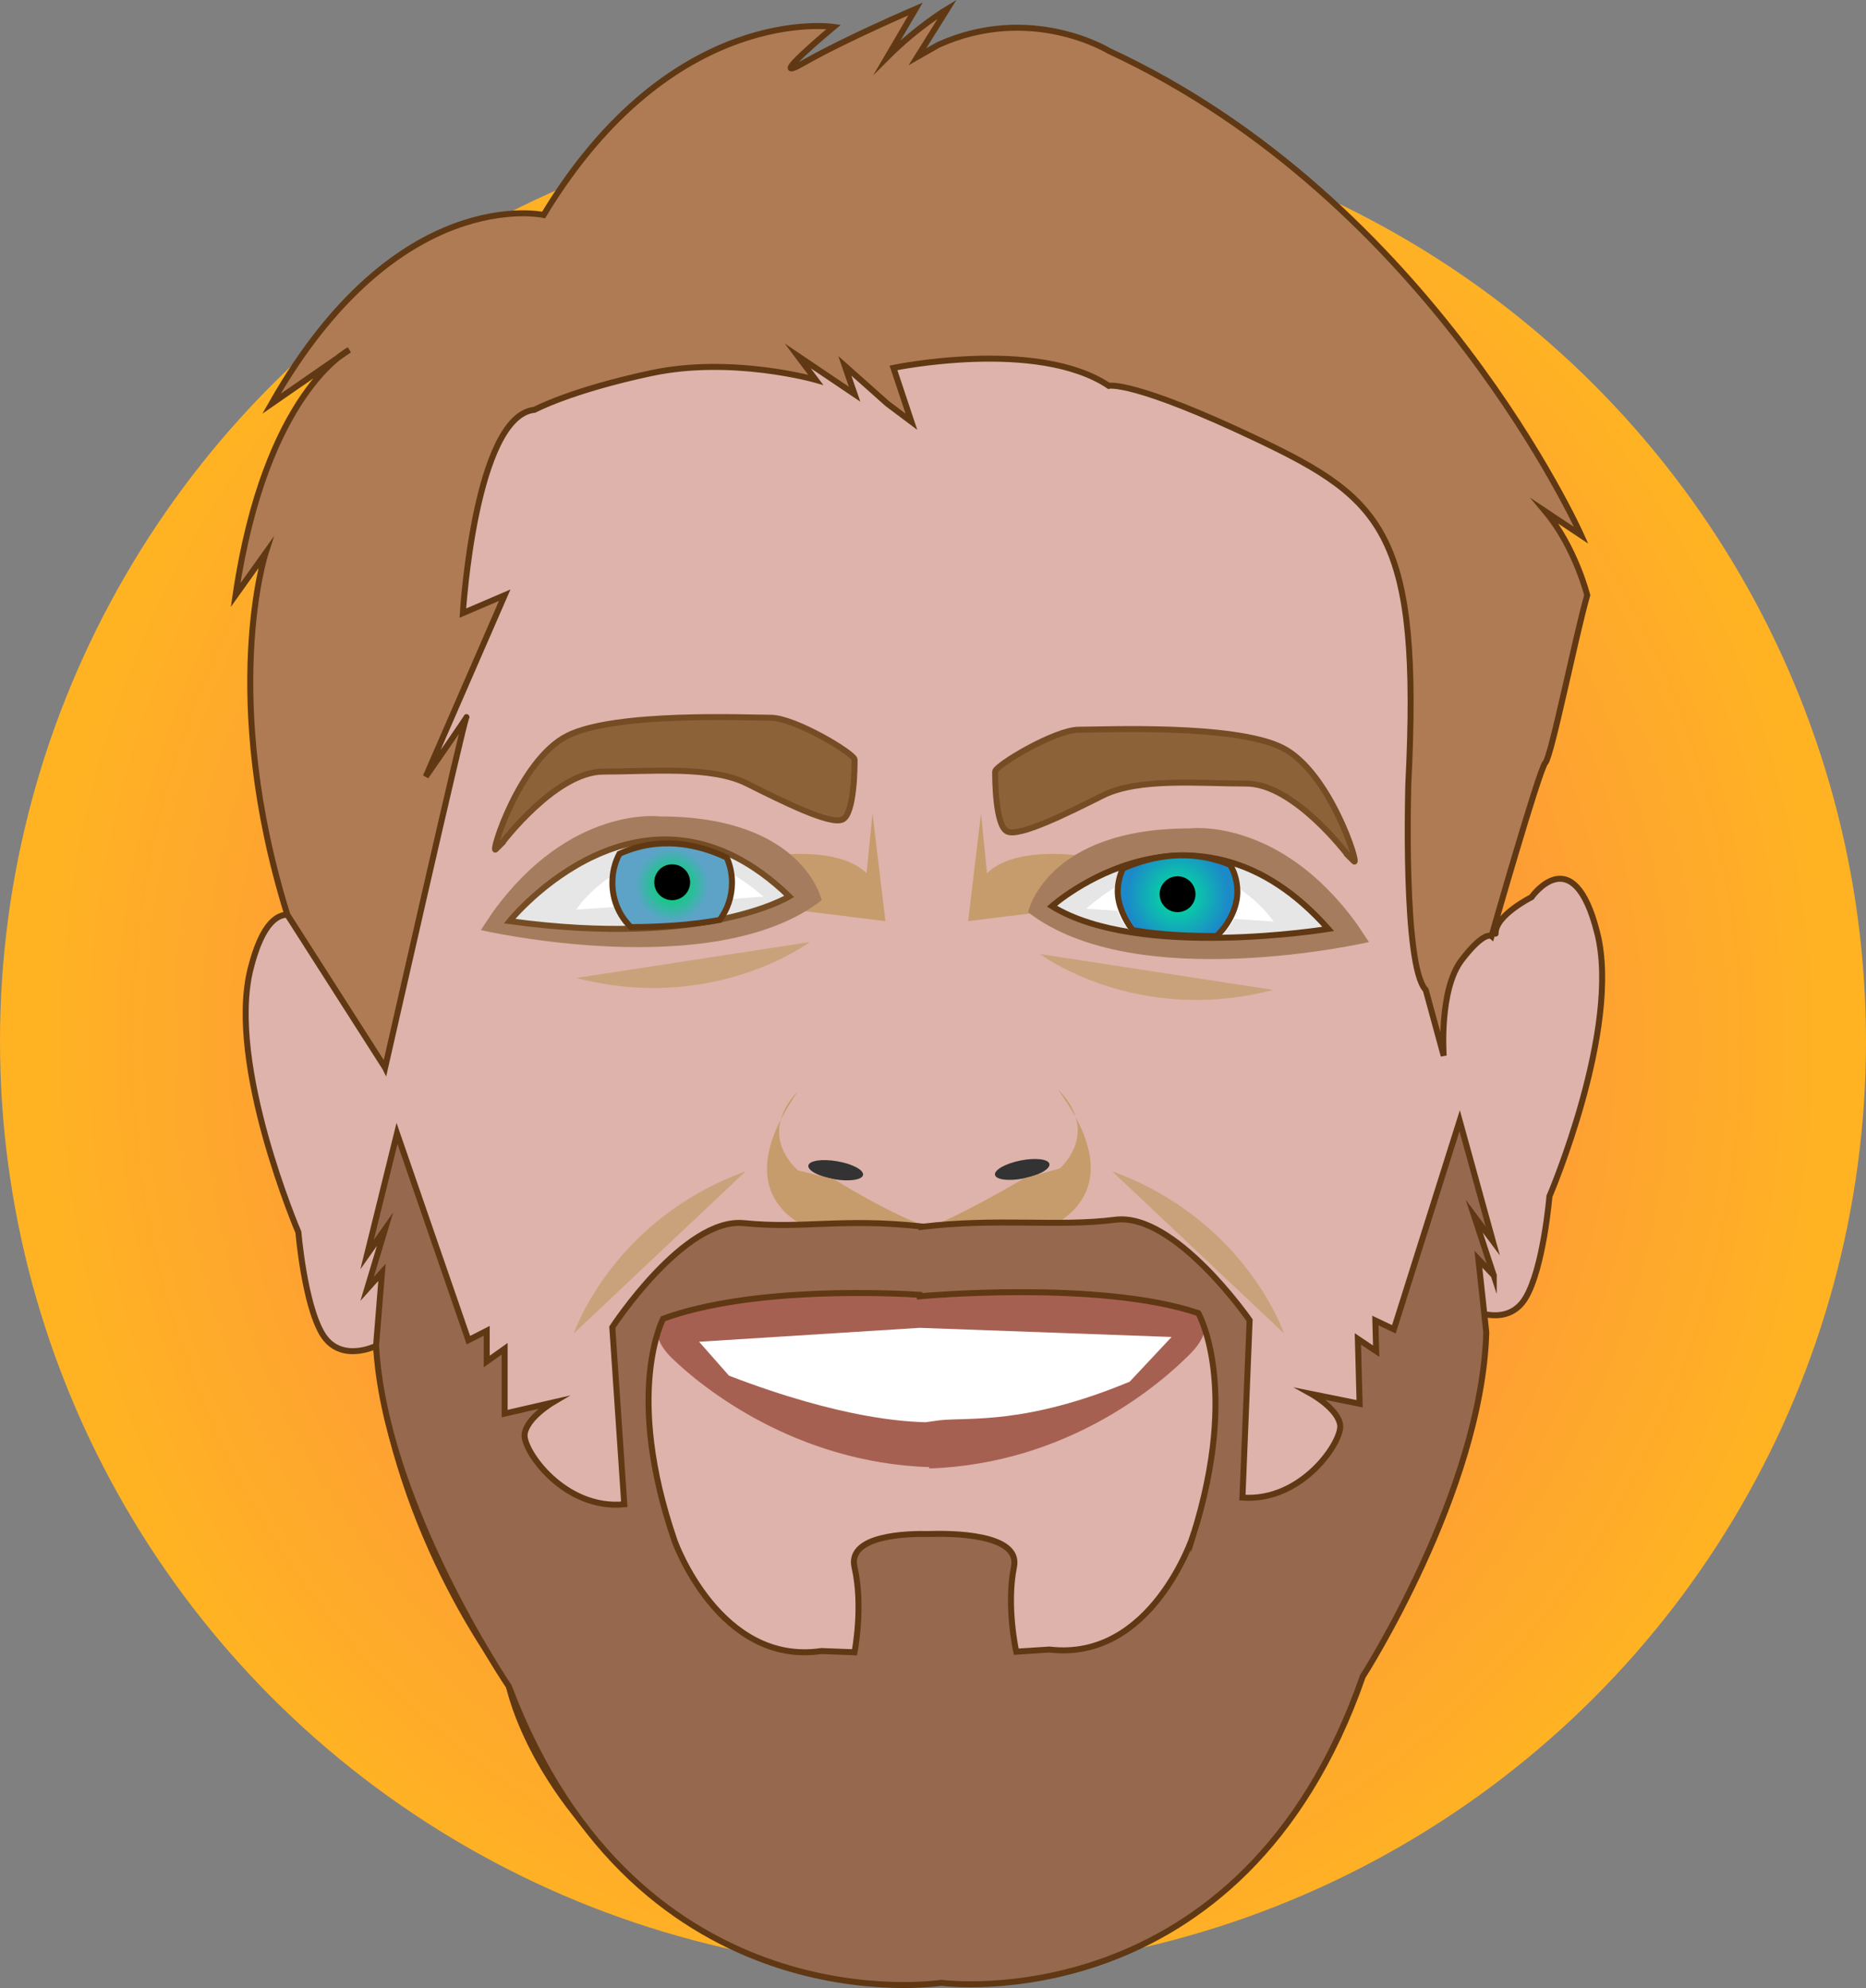 <?xml version="1.0" encoding="UTF-8"?><svg id="Layer_2" xmlns="http://www.w3.org/2000/svg" xmlns:xlink="http://www.w3.org/1999/xlink" viewBox="0 0 312 332.35"><rect x="0" y="0" width="312" height="332.35" fill="#808080" stroke="none"/><defs><style>.cls-1,.cls-2{fill:#e6e6e6;}.cls-1,.cls-2,.cls-3,.cls-4,.cls-5,.cls-6,.cls-7,.cls-8,.cls-9,.cls-10,.cls-11{stroke-miterlimit:10;}.cls-1,.cls-5,.cls-6,.cls-7,.cls-9,.cls-10{stroke:#603813;}.cls-2,.cls-3{stroke:#754c24;}.cls-12,.cls-11{fill:#fff;}.cls-13{fill:#a57d5e;}.cls-3,.cls-8{fill:#8c6239;}.cls-4{fill:none;}.cls-4,.cls-8,.cls-11{stroke:#fff;}.cls-5{fill:#af7b54;}.cls-14{fill:#c9a27b;}.cls-6{fill:url(#radial-gradient-3);}.cls-7{fill:url(#radial-gradient-2);}.cls-15{fill:#333;}.cls-16{fill:#c69c6d;}.cls-17{fill:url(#radial-gradient);}.cls-9{fill:#ddb3ab;}.cls-10{fill:#96684e;}.cls-18{fill:#a66052;}</style><radialGradient id="radial-gradient" cx="156" cy="182.39" fx="156" fy="182.39" r="166.67" gradientTransform="translate(16.14 -4.3) scale(.9 .98)" gradientUnits="userSpaceOnUse"><stop offset="0" stop-color="#fa7358"/><stop offset="1" stop-color="#ffb323"/></radialGradient><radialGradient id="radial-gradient-2" cx="112.39" cy="235.16" fx="112.39" fy="235.16" r="8.63" gradientTransform="translate(0 383.15) scale(1 -1)" gradientUnits="userSpaceOnUse"><stop offset=".16" stop-color="#00d472"/><stop offset=".71" stop-color="#5ca3c7"/></radialGradient><radialGradient id="radial-gradient-3" cx="196.89" cy="233.41" fx="196.89" fy="233.41" r="8.53" gradientTransform="translate(0 383.15) scale(1 -1)" gradientUnits="userSpaceOnUse"><stop offset="0" stop-color="#00e998"/><stop offset="1" stop-color="#1c89c9"/></radialGradient></defs><g id="Layer_2-2"><ellipse class="cls-17" cx="156" cy="174.07" rx="156" ry="155.5"/><g id="Layer_2-2"><path class="cls-9" d="M267.07,155.99c-4-16-11-6-11-6,0,0-6,3-6,6s-3-55-5-63-5-24-18-33-10-11-25-11-37.68,.5-46.68,4.5c-9-4-33.5,1.5-48.5,1.5s-12,2-25,11-16,25-18,33-5,66-5,63-6-6-6-6c0,0-7-10-11,6s8,44,8,44c0,0,1,12,4,17s9,2,9,2c3,32,22,56,22,56,0,0,3,18,24,35,0,0,12.5,8.5,46.43,7.71,33.93-.79,44.75-13.71,44.75-13.71,21-17,24-35,24-35,0,0,19-24,22-56,0,0,6,3,9-2s4-17,4-17c0,0,12-28,8-44Z"/><path class="cls-16" d="M129.89,142.99s10.46-1.5,15,3l1-10,2.15,18-14.65-1.81"/><path class="cls-16" d="M180.03,142.99s-10.46-1.5-15,3l-1-10-2.15,18,14.65-1.81"/><path class="cls-13" d="M171.89,152.49s3-14,27-14c0,0,15-2,28,16l2,3s-39,9-57-5Z"/><path class="cls-1" d="M175.89,151.49s23.91-21.4,46.2,3.8c0,0-31.7,5.2-46.2-3.8Z"/><path class="cls-3" d="M83.89,140.99s9-12,17-12,18-1,24,2,14,7,16,6,2-9,2-10-10-7-14-7-26-1-34,3-13,20-12,19l1-1Z"/><path class="cls-13" d="M137.39,150.49s-3-14-27-14c0,0-15-2-28,16l-2,3s39,9,57-5Z"/><path class="cls-8" d="M130.89,149.58c-2.64,1.63-6.39,2.69-10.55,3.36-4.77,.77-10.08,1.03-14.86,1.05-8.04,.03-14.59-.61-14.59-.61,4.17-5.35,8.48-8.48,12.67-10.12h.01c6.69-2.63,13.04-1.46,17.94,.55,5.67,2.32,9.38,5.77,9.38,5.77h0Z"/><path class="cls-2" d="M85.2,153.99s22.36-27.75,46.77-4.13c0,0-13.95,8.63-46.77,4.13Z"/><path class="cls-4" d="M122.39,147.49c0,2.05-.76,3.94-2.05,5.45-4.77,.77-10.08,1.03-14.86,1.05-1.91-1.64-3.09-3.94-3.09-6.5,0-.96,.16-1.88,.47-2.74,.18-.52,.42-1.02,.7-1.49h.01c6.69-2.63,13.04-1.46,17.94,.55,.57,1.12,.88,2.37,.88,3.68h0Z"/><path class="cls-11" d="M97.39,151.49s12-16,29-2l-29,2Z"/><path class="cls-7" d="M122.39,147.56c0,2.34-.76,4.5-2.05,6.23-4.77,.88-10.08,1.18-14.86,1.2-1.91-1.87-3.09-4.5-3.09-7.43,0-1.1,.16-2.15,.47-3.13,.19-.59,.43-1.17,.71-1.7,6.69-3.01,13.04-1.67,17.94,.63,.57,1.28,.88,2.71,.88,4.2Z"/><path class="cls-14" d="M96.39,163.49l39-6s-16,12-39,6Z"/><path class="cls-3" d="M225.39,142.99s-9-12-17-12-18-1-24,2-14,7-16,6-2-9-2-10,10-7,14-7,26-1,34,3,13,20,12,19l-1-1Z"/><path class="cls-4" d="M186.89,149.49c0,2.05,.76,3.94,2.05,5.45,4.77,.77,10.08,1.03,14.86,1.05,1.91-1.64,3.09-3.94,3.09-6.5,0-.96-.16-1.88-.47-2.74-.18-.52-.42-1.02-.7-1.49h0c-6.69-2.63-13.04-1.46-17.94,.55-.57,1.12-.88,2.37-.88,3.68h0Z"/><path class="cls-11" d="M211.89,153.49s-12-16-29-2l29,2Z"/><path class="cls-6" d="M186.89,149.09c0,2.18,1.21,4.79,2.5,6.4,4.77,.82,9.22,.98,14,1,1.91-1.74,3.5-4.68,3.5-7.4,0-1.02-.16-1.99-.47-2.91-.19-.55-.43-1.08-.71-1.58-6.69-2.79-13.04-1.55-17.94,.58-.57,1.19-.88,2.51-.88,3.9h0Z"/><circle cx="196.89" cy="149.49" r="3"/><path class="cls-14" d="M212.89,165.49l-39-6s16,12,39,6Z"/><ellipse class="cls-15" cx="139.73" cy="195.64" rx="1.52" ry="4.64" transform="translate(-76.8 300.1) rotate(-80.22)"/><path class="cls-5" d="M64.39,178.49s13.19-58.22,13.6-58.61-6.8,9.95-6.8,9.95l13.2-30.33-7,3s2-33,12-34c0,0,6-3.24,19.5-6.12s27.5,1.12,27.5,1.12l-3-4,9.5,6.4-1.63-4.74,7.13,6.34,4,3-3-9s24-5,36,3c0,0,4-1,25,9s27.17,15.93,25.09,57.47c0,0-.94,30.53,2.91,34.53l3,11s-.82-11,3-16,5-4,5-4c0,0,8-28,9-29s5-21,7-28c0,0-2-8-7-14l6,4s-25-56-79-81c0,0-13-7.99-28.5-1l-3.5,2,5-8s-5,3-10,8l4.69-8s-11.69,5-18.69,9,5-6,5-6c0,0-27-4.13-48.5,31.44,0,0-24.5-5.44-45.5,31.56l13-9s-14,6.99-19,40.99l5-7s-7.69,23.83,3.65,60.42l16.35,25.58Z"/><ellipse class="cls-15" cx="170.92" cy="195.5" rx="4.64" ry="1.52" transform="translate(-35.08 37.39) rotate(-11.33)"/><g><path class="cls-16" d="M130.56,187.16c.74-1.45,1.66-3,2.83-4.67,0,0-2.06,1.87-2.83,4.67Z"/><path class="cls-16" d="M176.9,182.17c1.21,1.64,2.17,3.16,2.95,4.59-.84-2.78-2.95-4.59-2.95-4.59Z"/><path class="cls-16" d="M179.85,186.76c.71,2.34,.52,5.36-2.6,8.57l-6.03,1.66s-10.6,6.31-16.11,8.25v-.21c-5.28-1.45-15.65-7.88-15.65-7.88l-6.08-1.5c-3.2-3.12-3.47-6.14-2.83-8.5-8.12,15.96,7.83,19.33,7.83,19.33,4,4,16.89,6.22,16.89,6.22v-.37c3.16-.53,13.96-2.56,17.27-6.05,0,0,15.85-3.8,7.3-19.54v.02Z"/></g><path class="cls-18" d="M199.89,218.44c-17.74-5.81-44.46-4.42-45.7-4.02-5.19-.28-26.26-.98-42.8,4.92,0,0-4,2.91,1,7.75s20.51,17.41,42.99,18.18v.22c23.36-.79,38.86-14.3,43.73-19.27,4.86-4.97,.78-7.77,.78-7.77h0Z"/><path class="cls-12" d="M154.76,237.77s-.14,0-.41-.02c-2.58-.12-13.24-.39-32.46-7.77l-5-5.67,36.88-2.33,.56,.02,41.56,1.51-7,7.47c-17.41,7.24-26.77,5.93-31.77,6.45l-2.36,.33h0Z"/><path class="cls-10" d="M249.76,213.22l-3.27-9.92,3.11,4.16-5.54-20.1-11,34.87-3.1-1.48,.14,5.13-3.06-2.05,.29,10.84-8.05-1.63s4.39,2.45,4.8,5.16-6.31,12.89-16.34,12.16l1.2-29.65s-12.49-18.07-22.46-16.8c-9.63,1.23-19.76-.34-32.38,1.19v-.07c-13.28-1.45-19.72,.45-29.72-.55s-22,17.4-22,17.4l2,29.6c-10,1-17-9-16.66-11.72s4.66-5.28,4.66-5.28l-8,1.84v-10.84l-3,2.13v-5.13l-3.06,1.56-11.94-34.56-5,20.25,3-4.25-3,10,2.49-2.78-.99,12.28c1.5,26.5,22.2,56.95,22.2,56.95,21.7,57.45,72.3,49.55,72.3,49.55,0,0,50.32,6.8,70.47-51.21,0,0,19.88-30.99,20.66-57.52l-1.32-12.24,2.57,2.71h0Zm-50.28,43.54s-6.89,21.05-24.01,19l-5.55,.36s-1.71-7.63-.38-14.19c1.14-5.63-10.82-5.6-14.25-5.48-3.42-.08-13.66,.12-12.41,5.57,1.5,6.53,0,14.2,0,14.2l-5.55-.21c-17.05,2.51-24.51-18.34-24.51-18.34-8.56-24.83-1.94-37.21-1.94-37.21,15.01-5.49,38.69-4.27,42.86-4l.03,.25s29.93-2.78,46.59,2.81c0,0,7.01,12.2-.88,37.25h0Z"/><circle cx="112.39" cy="147.49" r="3"/><path class="cls-14" d="M124.67,195.82l-28.71,27.07s6.37-18.96,28.71-27.07h0Z"/><path class="cls-14" d="M185.96,195.82l28.71,27.07s-6.37-18.96-28.71-27.07h0Z"/></g></g></svg>